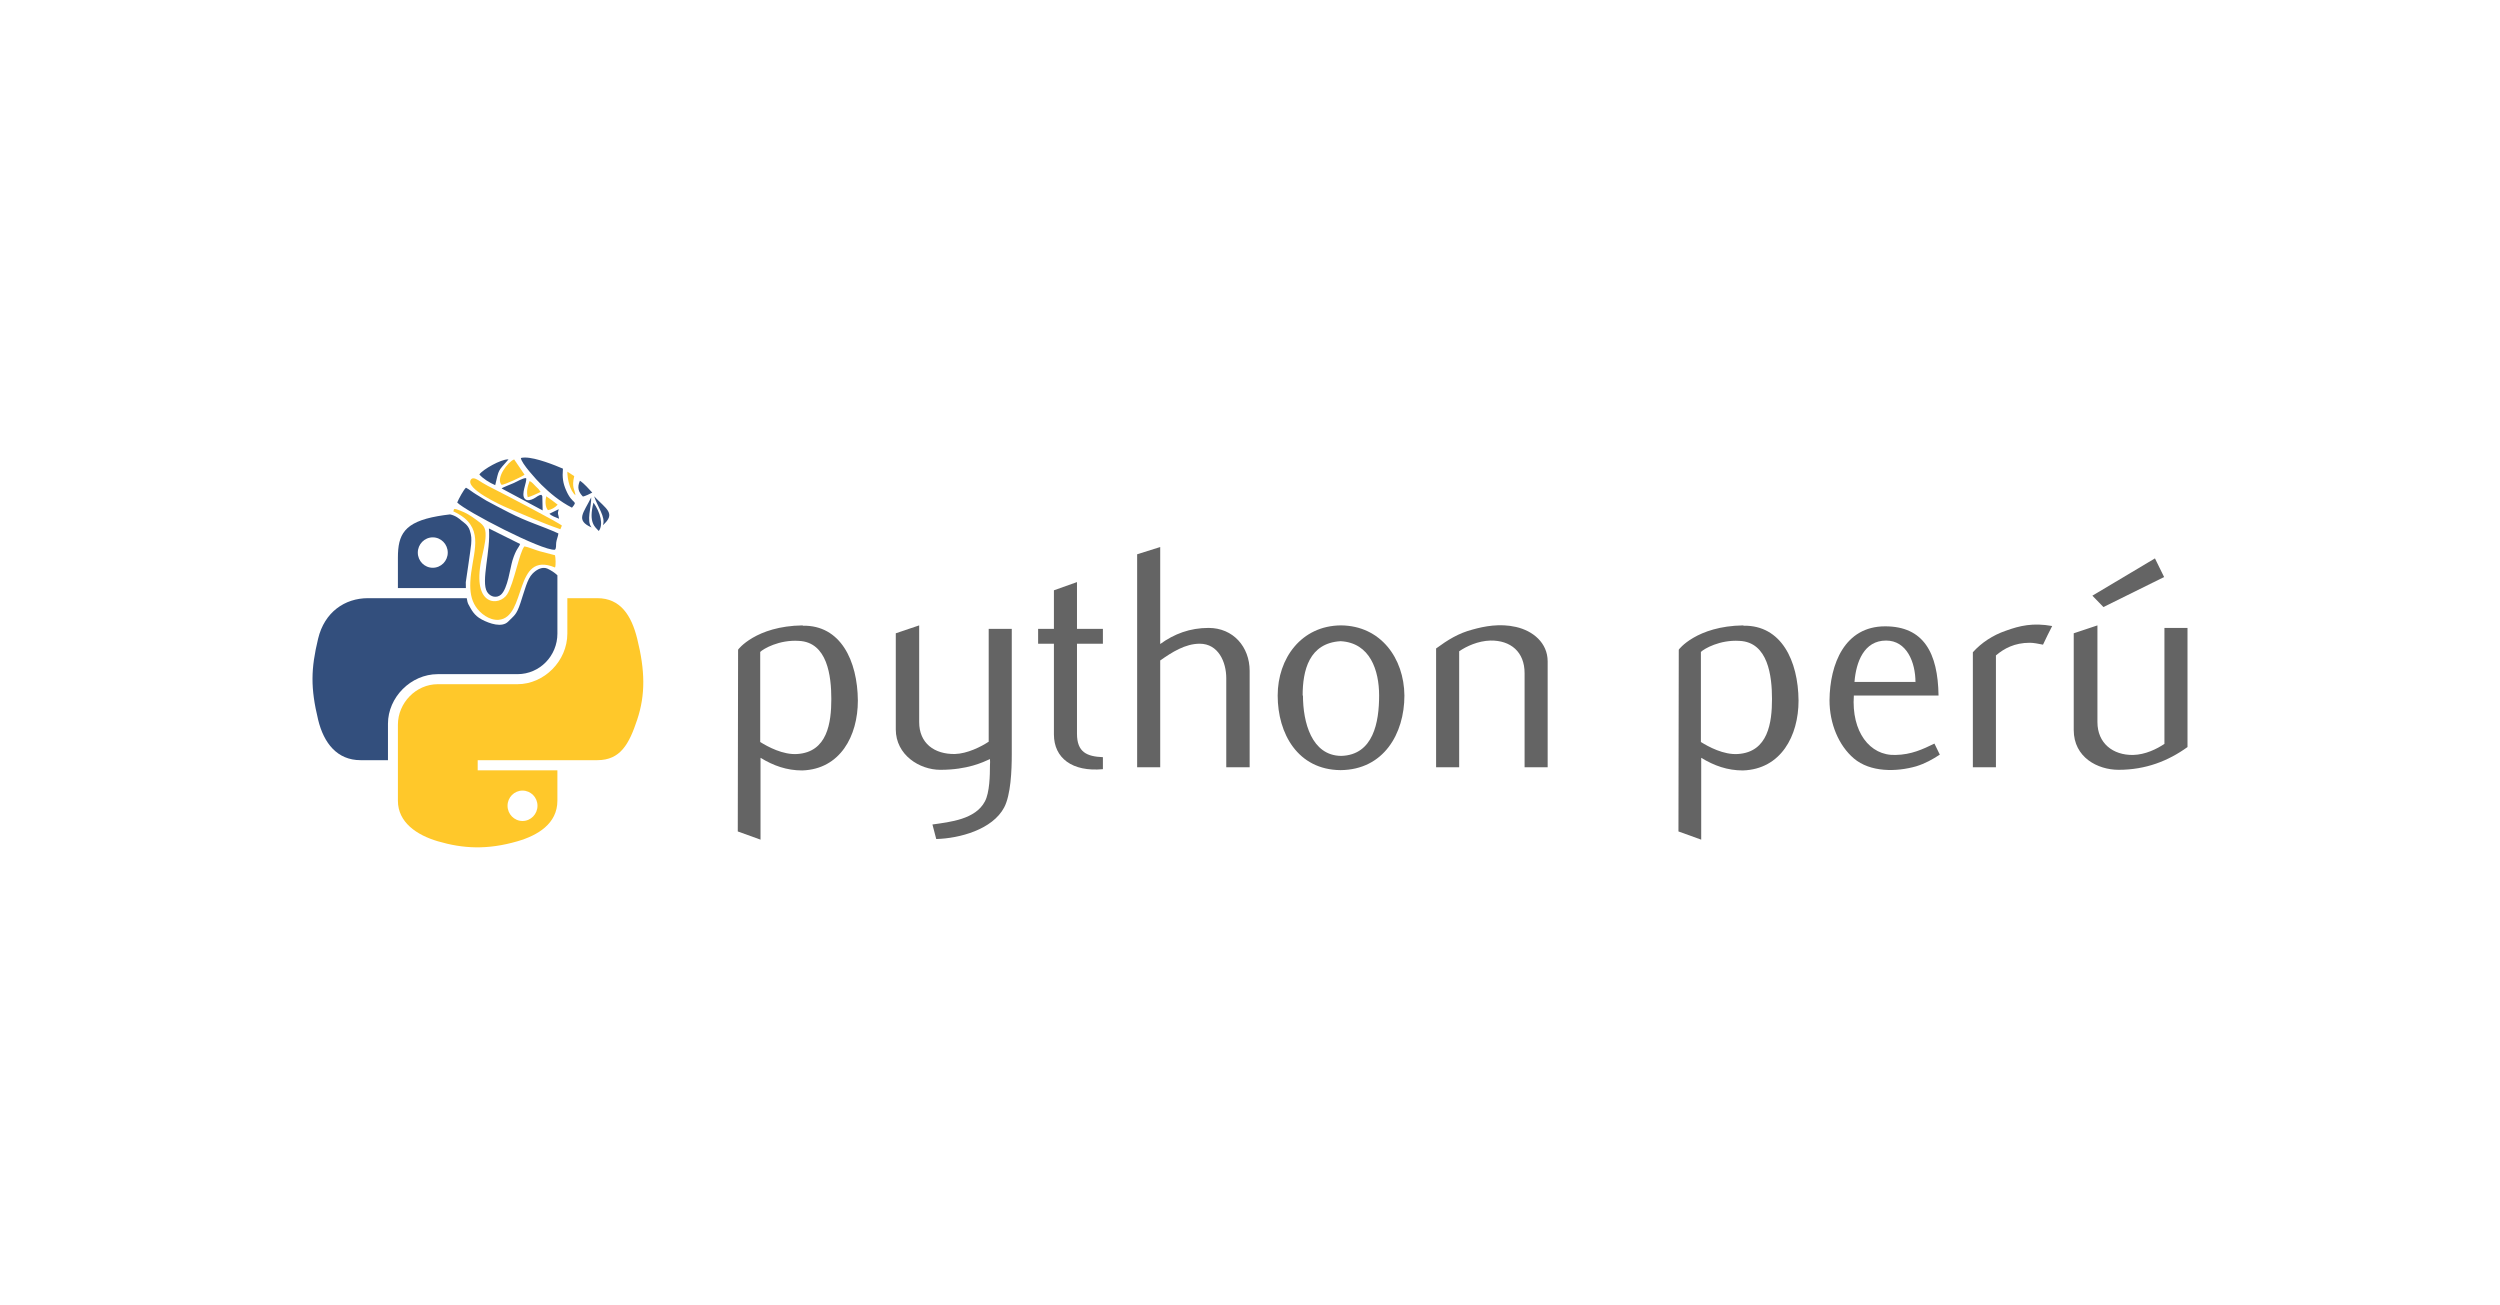 <?xml version="1.0" encoding="UTF-8" standalone="no"?>
<svg
    xmlns:svg="http://www.w3.org/2000/svg"
    xmlns="http://www.w3.org/2000/svg"
    width="1640"
    height="856"
    version="1.1"
    viewBox="0 0 1640 856" >
    <rect
        x="0"
        y="5.6843419e-14"
        width="1640"
        height="856"
        style="fill:#ffffff"
        id="rect2" />
    <g>
        <g>
            <path
                d="m 337.294,301.372 c -4.021,1.423 -12.373,12.435 -8.228,16.704 2.042,-0.124 13.425,-5.32 15.034,-6.681 z m 34.893,8.043 c -0.062,4.516 1.609,12.497 5.321,15.467 -0.433,-3.898 -2.661,-4.949 -0.805,-12.559 z m -61.667,4.359 c -0.617,-7.5e-4 -1.158,0.219 -1.56,0.776 -4.269,5.877 19.859,16.952 23.88,18.622 11.693,4.826 22.396,9.775 34.769,13.982 l 0.99,-2.351 c -1.67,-1.794 -38.048,-20.725 -44.791,-24.128 -2.536,-1.237 -5.073,-2.598 -7.424,-4.021 -1.485,-0.882 -4.014,-2.877 -5.864,-2.88 z m 36.921,1.766 c -1.67,4.207 -2.103,7.424 -1.237,10.641 1.547,-0.247 6.743,-2.599 8.414,-3.527 l -1.423,-1.918 c -0.68,-0.681 -1.175,-1.175 -1.794,-1.732 -1.299,-1.299 -2.165,-2.537 -3.96,-3.465 z m 10.888,10.022 c -0.742,2.97 -0.742,7.053 1.114,9.094 2.227,-0.309 4.702,-1.67 6.372,-3.588 -0.371,-0.433 -6.496,-4.95 -7.486,-5.506 z m -60.057,8.299 c -0.566,0.026 -0.355,0.444 -0.634,0.548 0.062,1.918 -1.918,-0.124 3.217,2.846 1.237,0.681 2.722,1.733 3.898,2.661 12.683,10.641 4.454,25.55 3.774,41.945 -0.247,6.001 0.495,11.445 3.527,16.023 2.908,4.454 8.846,9.156 15.033,8.723 18.684,-1.485 9.713,-45.657 36.996,-34.336 0.681,-1.299 0.371,-6.62 0,-8.042 l -9.961,-2.599 c -2.598,-0.681 -7.671,-2.846 -10.084,-3.217 -3.279,3.465 -6.805,24.19 -11.321,31.428 -5.011,7.919 -23.262,8.352 -16.951,-22.643 0.99,-4.702 2.66,-11.074 2.784,-15.467 0.247,-6.248 -1.794,-7.609 -6.496,-11.012 -3.898,-2.846 -6.311,-4.269 -10.456,-5.877 -1.976,-0.785 -2.886,-1.001 -3.326,-0.981 z"
                style="fill:#ffc82a" />
            <path
                d="m 344.435,300.141 c -1.032,-0.007 -1.96,0.087 -2.748,0.303 0.247,3.403 10.084,14.168 13.425,17.508 5.444,5.382 12.188,11.074 20.106,15.096 4.269,-5.197 0.433,-1.361 -3.897,-11.507 -1.98,-4.578 -2.537,-8.166 -2.042,-14.106 -5.305,-2.274 -17.621,-7.247 -24.844,-7.294 z m -11.276,1.212 c -4.598,0.002 -16.117,6.38 -18.694,9.857 1.98,2.475 6.743,5.568 10.393,7.053 2.598,-10.765 1.423,-8.599 8.723,-16.89 -0.133,-0.013 -0.274,-0.02 -0.423,-0.02 z m 11.646,12.297 c -1.886,-0.004 -6.014,2.435 -7.696,3.189 -1.485,0.681 -7.301,2.846 -8.043,3.588 l 26.912,14.415 -0.185,-7.919 c -0.062,-1.609 0.185,-1.175 -0.619,-2.289 -2.042,0.062 -3.031,1.485 -5.197,2.537 -1.547,0.742 -4.145,1.794 -5.754,0 -2.66,-3.031 1.608,-10.95 0.928,-13.487 -0.104,-0.023 -0.22,-0.034 -0.346,-0.034 z m 35.61,1.705 c -1.98,4.578 -0.866,7.486 1.98,10.394 1.114,-0.124 5.382,-2.104 6.125,-2.599 -2.413,-2.413 -4.764,-5.568 -8.104,-7.795 z m -74.735,4.578 c -1.423,1.114 -4.826,7.362 -5.754,9.713 5.135,5.444 55.68,31.799 64.094,30.995 1.052,-0.99 0.619,-3.155 0.866,-4.826 0.247,-1.98 1.237,-3.96 1.423,-5.877 -11.569,-5.259 -20.106,-7.362 -32.665,-13.858 -5.197,-2.722 -9.837,-5.011 -14.601,-7.671 -2.537,-1.485 -4.393,-2.66 -6.867,-4.207 -1.98,-1.175 -4.702,-3.403 -6.496,-4.269 z m 84.076,5.63 c 1.918,6.31 7.857,13.858 5.692,18.993 8.909,-7.857 2.227,-10.579 -5.692,-18.993 z m -1.918,0.681 c -5.011,10.332 -10.579,14.972 0.248,19.797 -3.588,-4.269 -0.124,-13.178 -0.248,-19.797 z m 1.485,3.465 c -3.403,13.301 0.99,15.899 3.465,18.622 3.155,-4.021 1.113,-12.126 -3.465,-18.622 z m -22.828,4.331 -6.063,2.97 c 1.237,1.361 4.083,2.413 6.31,3.279 -0.433,-3.155 -1.237,-2.784 -0.247,-6.248 z m -45.781,12.621 c 1.299,14.724 -5.383,34.83 -1.176,41.636 2.227,3.526 6.434,4.145 9.094,1.794 4.454,-3.959 6.001,-17.446 7.548,-22.457 2.413,-7.733 4.083,-8.167 5.011,-10.765 z"
                style="fill:#334f7d" />
        </g>
        <g>
            <path
                d="m 372.176,392.403 v 23.243 c 0,18.02 -15.277,33.186 -32.698,33.186 h -52.281 c -14.32,0 -26.171,12.256 -26.171,26.598 v 49.841 c 0,14.185 12.335,22.528 26.171,26.598 16.569,4.872 32.457,5.752 52.281,0 13.177,-3.815 26.171,-11.493 26.171,-26.598 v -19.948 h -52.281 v -6.649 h 52.281 26.171 c 15.212,0 20.881,-10.611 26.171,-26.537 5.465,-16.396 5.232,-32.163 0,-53.196 -3.759,-15.144 -10.94,-26.537 -26.171,-26.537 z m -29.404,126.218 c 5.426,0 9.822,4.446 9.822,9.944 0,5.517 -4.396,10.005 -9.822,10.005 -5.407,0 -9.822,-4.487 -9.822,-10.005 0,-5.498 4.415,-9.944 9.822,-9.944 z"
                style="fill:#ffc82a" />
            <path
                d="m 295.225,337.442 c -2.778,0.316 -5.464,0.702 -8.028,1.155 -22.149,3.913 -26.171,12.104 -26.171,27.208 v 19.949 h 44.594 c -0.081,-2.2 -0.064,-3.831 -0.064,-3.831 0,0 3.217,-21.468 3.527,-24.994 0.247,-3.588 0.247,-5.444 -0.928,-9.094 -1.175,-3.588 -4.207,-5.259 -5.506,-6.373 -1.237,-1.113 -3.777,-3.276 -7.424,-4.02 z m -11.322,15.065 c 5.407,0 9.822,4.487 9.822,10.005 0,5.498 -4.415,9.944 -9.822,9.944 -5.426,0 -9.822,-4.446 -9.822,-9.944 0,-5.517 4.396,-10.005 9.822,-10.005 z m 72.979,20.038 c -2.32,-0.052 -4.988,1.166 -7.586,3.811 -3.465,3.526 -5.135,11.012 -7.857,19.116 -2.66,8.104 -4.145,8.229 -8.105,12.312 -4.021,4.083 -12.126,1.361 -17.261,-1.362 -5.197,-2.722 -6.929,-6.62 -8.785,-9.96 -0.501,-0.902 -0.854,-2.384 -1.108,-4.058 h -45.154 -19.643 c -15.212,0 -28.532,9.143 -32.698,26.537 -4.806,19.937 -5.019,32.378 0,53.195 3.721,15.496 12.606,26.537 27.818,26.537 h 17.996 v -23.914 c 0,-17.276 14.948,-32.515 32.699,-32.515 h 52.281 c 14.553,0 26.171,-11.983 26.171,-26.598 v -38.255 c 0,0 -1.404,-1.366 -3.116,-2.458 -1.125,-0.718 -2.382,-1.452 -3.462,-1.919 -0.681,-0.294 -1.415,-0.453 -2.189,-0.47 z"
                style="fill:#334f7d" />
        </g>
    </g>
    <g>
        <path
            d="m 526.685,410.461 c 24.67,-0.415 35.865,22.805 36.073,49.134 0,23.219 -11.61,44.987 -36.487,45.817 -10.158,0 -18.866,-3.11 -27.366,-8.293 v 53.695 l -14.927,-5.39 0.207,-119.206 c -0.207,0 11.61,-15.549 42.292,-15.963 z m -3.732,84.17 c 19.902,-1.244 22.39,-20.731 22.39,-36.073 0,-14.927 -2.488,-37.317 -21.353,-38.146 -12.853,-0.829 -23.219,5.183 -25.292,7.256 v 59.085 c 4.976,3.11 14.927,8.5 24.256,7.878 z"
            style="fill:#646464" />
        <path
            d="m 602.977,473.899 v -63.646 l -15.341,5.183 v 63.024 c 0,16.793 15.549,26.536 29.231,26.536 17.829,0 27.988,-4.976 32.548,-7.049 0.207,2.28 0,1.659 0,3.939 0,6.634 -0.207,18.036 -3.317,23.841 -6.219,11.817 -22.805,13.475 -34.414,15.134 l 2.488,9.537 c 15.341,-0.415 36.902,-6.219 44.573,-20.732 4.354,-8.293 4.976,-24.256 4.976,-34.829 v -82.304 h -15.134 v 74.011 c -4.976,3.317 -14.097,7.878 -22.183,8.085 -13.475,0.207 -23.427,-7.049 -23.427,-20.939 z"
            style="fill:#646464" />
        <path
            d="m 691.371,422.278 v 59.499 c 0,15.549 12.024,24.67 32.134,22.805 v -7.878 c -10.573,-0.415 -17,-3.317 -17,-15.341 v -59.085 h 17 v -9.744 h -17 v -30.683 l -15.134,5.39 v 25.292 h -10.366 v 9.744 z"
            style="fill:#646464" />
        <path
            d="M 819.77,503.338 V 440.107 c 0,-15.756 -10.78,-28.195 -26.951,-28.195 -12.232,0 -22.597,3.939 -31.719,10.573 v -63.646 l -15.134,4.768 v 139.73 h 15.134 V 433.265 c 7.671,-5.39 16.378,-10.988 25.914,-10.988 12.232,0 17.414,12.024 17.414,22.597 v 58.463 z"
            style="fill:#646464" />
        <path
            d="m 838.159,456.277 c 0,25.085 13.268,48.719 41.256,48.926 28.195,-0.207 41.878,-23.841 41.878,-48.926 -0.207,-24.463 -15.549,-45.817 -41.67,-46.024 -25.914,0.207 -41.463,21.561 -41.463,46.024 z m 16.378,0 c 0,-16.378 4.146,-34.414 24.878,-35.658 19.488,1.037 25.292,19.28 25.292,35.658 0,17.414 -3.732,38.975 -24.878,39.597 -19.488,-0.207 -25.085,-22.183 -25.085,-39.597 z"
            style="fill:#646464" />
        <path
            d="m 1015.265,503.338 v -69.451 c 0,-12.232 -9.744,-20.11 -20.732,-22.597 -10.78,-2.488 -20.939,-0.415 -28.402,1.659 -9.537,2.488 -16.378,6.841 -24.049,12.439 v 77.95 h 15.134 v -76.085 c 4.768,-3.317 12.439,-6.841 20.524,-7.049 13.268,-0.207 22.39,7.463 22.39,21.353 v 61.78 z"
            style="fill:#646464" />
        <path
            d="m 1143.771,410.461 c 24.671,-0.415 35.866,22.805 36.073,49.134 0,23.219 -11.61,44.987 -36.487,45.817 -10.158,0 -18.866,-3.11 -27.366,-8.293 v 53.695 l -14.927,-5.39 0.207,-119.206 c -0.207,0 11.61,-15.549 42.292,-15.963 z m -3.732,84.17 c 19.902,-1.244 22.39,-20.731 22.39,-36.073 0,-14.927 -2.488,-37.317 -21.354,-38.146 -12.854,-0.829 -23.219,5.183 -25.292,7.256 v 59.085 c 4.976,3.11 14.927,8.5 24.256,7.878 z"
            style="fill:#646464" />
        <path
            d="m 1272.514,495.045 -3.524,-7.256 c -7.671,3.732 -15.134,7.256 -25.5,7.463 -17,0.622 -29.024,-15.341 -27.366,-38.975 h 55.56 c -0.415,-27.988 -9.744,-45.402 -35.036,-45.402 -26.536,0 -36.28,24.671 -36.487,48.512 0,15.341 6.012,29.646 15.963,38.146 10.78,9.122 27.78,8.915 40.841,5.183 6.012,-1.866 10.78,-4.561 15.549,-7.671 z m -16.171,-47.682 h -39.804 c 1.037,-13.061 6.219,-27.158 20.732,-27.158 13.476,0 19.28,14.097 19.28,27.366 z"
            style="fill:#646464" />
        <path
            d="m 1331.722,421.656 c 2.073,0 5.597,0.622 8.5,1.244 1.658,-3.732 4.146,-8.5 6.012,-12.232 -12.646,-2.28 -21.354,-0.207 -30.475,3.11 -8.5,2.902 -15.963,7.878 -21.561,14.097 v 75.463 h 15.134 v -73.39 c 5.39,-4.561 12.232,-8.293 22.183,-8.293 z"
            style="fill:#646464" />
        <path
            d="m 1360.367,415.436 v 63.438 c 0,18.036 15.756,26.122 29.439,26.122 17.829,0 32.548,-5.805 45.195,-14.927 v -78.158 h -15.134 v 76.085 c -4.976,3.317 -12.439,7.049 -20.524,7.256 -13.268,0.207 -23.427,-7.671 -23.427,-21.561 v -63.438 z m 19.488,-17.207 39.804,-19.695 -6.012,-12.232 -41.048,24.463 z"
            style="fill:#646464" />
    </g>
</svg>
